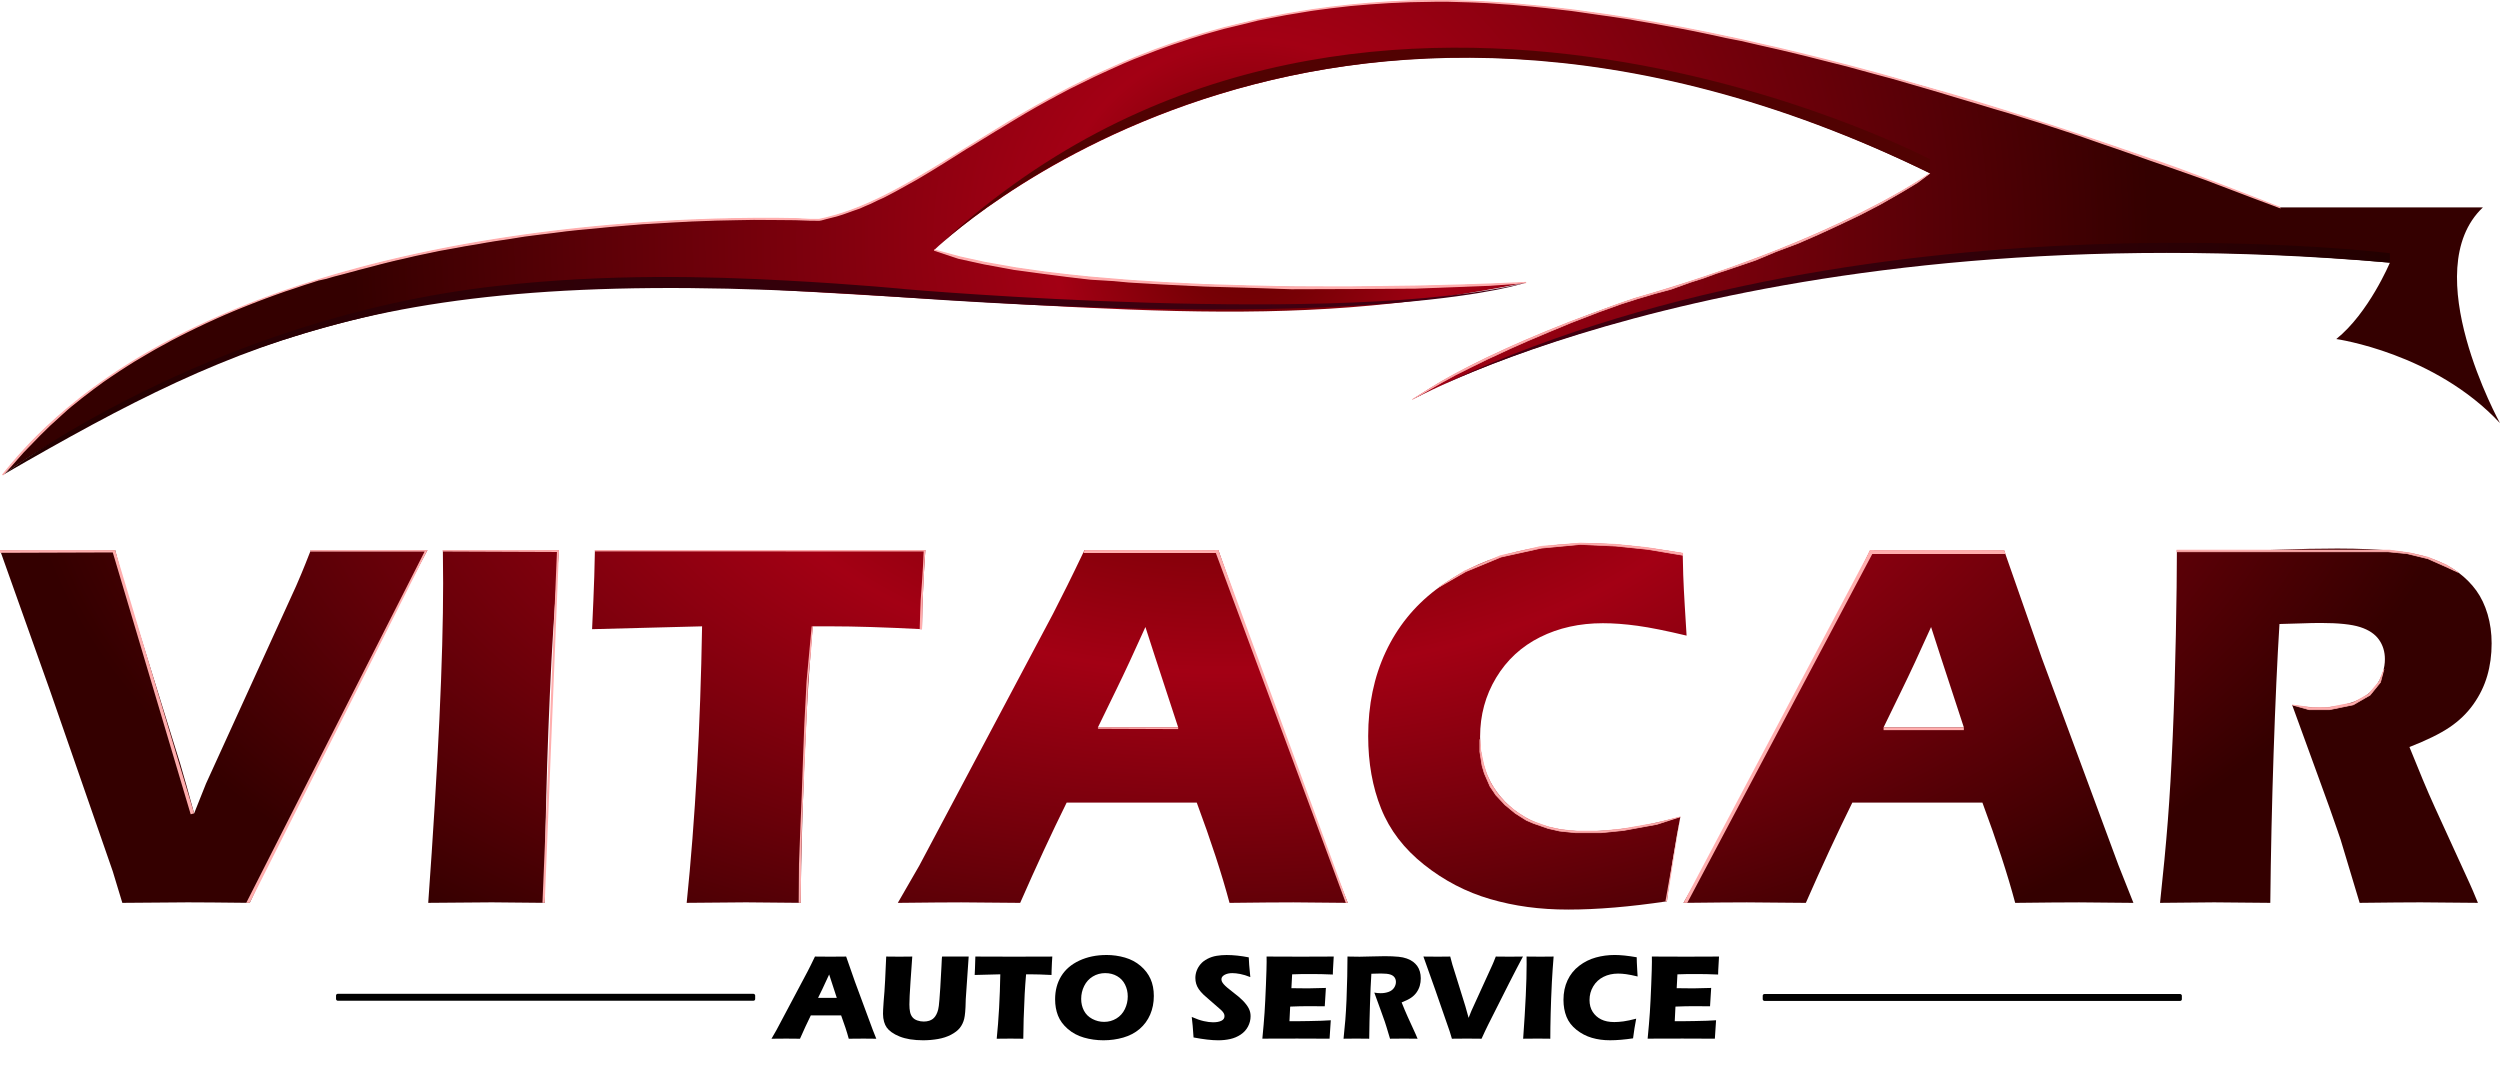 <?xml version="1.0" encoding="UTF-8"?><svg id="a" xmlns="http://www.w3.org/2000/svg" xmlns:xlink="http://www.w3.org/1999/xlink" viewBox="0 0 1845.51 789.53"><defs><radialGradient id="b" cx="608.1" cy="288.35" fx="608.1" fy="288.35" r="500.54" gradientTransform="translate(423.43 912.65) rotate(-92.08) scale(1 1.82)" gradientUnits="userSpaceOnUse"><stop offset="0" stop-color="#600"/><stop offset=".15" stop-color="#770005"/><stop offset=".42" stop-color="#a30014"/><stop offset=".73" stop-color="#690009"/><stop offset="1" stop-color="#340000"/></radialGradient><radialGradient id="c" cx="608.1" cy="288.35" fx="608.1" fy="288.35" r="500.54" gradientTransform="translate(423.43 912.65) rotate(-92.08) scale(1 1.82)" gradientUnits="userSpaceOnUse"><stop offset="0" stop-color="#600"/><stop offset=".15" stop-color="#770005"/><stop offset=".42" stop-color="#a30014"/><stop offset=".73" stop-color="#690009"/><stop offset="1" stop-color="#340000"/></radialGradient><radialGradient id="d" cx="608.1" cy="288.35" fx="608.1" fy="288.35" r="500.54" gradientTransform="translate(423.43 912.65) rotate(-92.08) scale(1 1.82)" gradientUnits="userSpaceOnUse"><stop offset="0" stop-color="#600"/><stop offset=".15" stop-color="#770005"/><stop offset=".42" stop-color="#a30014"/><stop offset=".73" stop-color="#690009"/><stop offset="1" stop-color="#340000"/></radialGradient><radialGradient id="e" cx="608.1" cy="288.35" fx="608.1" fy="288.35" r="500.54" gradientTransform="translate(423.43 912.65) rotate(-92.08) scale(1 1.82)" gradientUnits="userSpaceOnUse"><stop offset="0" stop-color="#600"/><stop offset=".15" stop-color="#770005"/><stop offset=".42" stop-color="#a30014"/><stop offset=".73" stop-color="#690009"/><stop offset="1" stop-color="#340000"/></radialGradient><radialGradient id="f" cx="608.1" cy="288.35" fx="608.1" fy="288.35" r="500.54" gradientTransform="translate(423.43 912.65) rotate(-92.08) scale(1 1.82)" gradientUnits="userSpaceOnUse"><stop offset="0" stop-color="#600"/><stop offset=".15" stop-color="#770005"/><stop offset=".42" stop-color="#a30014"/><stop offset=".73" stop-color="#690009"/><stop offset="1" stop-color="#340000"/></radialGradient><radialGradient id="g" cx="608.1" cy="288.35" fx="608.1" fy="288.35" r="500.54" gradientTransform="translate(423.43 912.65) rotate(-92.08) scale(1 1.82)" gradientUnits="userSpaceOnUse"><stop offset="0" stop-color="#600"/><stop offset=".15" stop-color="#770005"/><stop offset=".42" stop-color="#a30014"/><stop offset=".73" stop-color="#690009"/><stop offset="1" stop-color="#340000"/></radialGradient><radialGradient id="h" cx="608.1" cy="288.35" fx="608.1" fy="288.35" r="500.54" gradientTransform="translate(423.43 912.65) rotate(-92.08) scale(1 1.82)" gradientUnits="userSpaceOnUse"><stop offset="0" stop-color="#600"/><stop offset=".15" stop-color="#770005"/><stop offset=".42" stop-color="#a30014"/><stop offset=".73" stop-color="#690009"/><stop offset="1" stop-color="#340000"/></radialGradient><radialGradient id="i" cx="627.71" cy="430.94" fx="627.71" fy="430.94" r="663.48" gradientTransform="translate(1551.41 -255.35) rotate(-180) scale(1 -1)" gradientUnits="userSpaceOnUse"><stop offset="0" stop-color="#600"/><stop offset=".08" stop-color="#770005"/><stop offset=".22" stop-color="#a30014"/><stop offset=".64" stop-color="#690009"/><stop offset="1" stop-color="#340000"/></radialGradient><linearGradient id="j" x1="424.8" y1="532.95" x2="1549.5" y2="532.95" gradientTransform="translate(1551.41 -255.35) rotate(-180) scale(1 -1)" gradientUnits="userSpaceOnUse"><stop offset="0" stop-color="#440014"/><stop offset="1" stop-color="#230000"/><stop offset="1" stop-color="#440014"/></linearGradient><linearGradient id="k" x1="-212.81" y1="492.46" x2="508.95" y2="492.46" gradientTransform="translate(1551.41 -255.35) rotate(-180) scale(1 -1)" gradientUnits="userSpaceOnUse"><stop offset="0" stop-color="#230000"/><stop offset="1" stop-color="#440014"/><stop offset="1" stop-color="#440014"/></linearGradient></defs><path d="M90.3,666.5l-7.06-23.28-46.58-134.12L0,406.08c17.28.26,32.66.38,46.12.38,8.26,0,21.22-.13,38.88-.38,2.93,11.33,5.22,19.92,6.88,25.77,2.3,7.64,6.63,21.45,13,41.43l28.1,90.3c2.8,9.42,6.25,21.7,10.32,36.85l8.77-21.95,66.52-145.86c1.14-2.67,2.45-5.73,3.91-9.16s3.78-9.23,6.96-17.37c18.45.26,33.28.38,44.48.38,7,0,20.87-.13,41.61-.38-12.97,24.17-27.65,52.4-44.05,84.71l-65.78,130.49c-6.36,12.72-13.47,27.79-21.36,45.21-21.37-.25-36.64-.38-45.79-.38-8.52,0-24.61.13-48.27.38h0Z" fill="url(#b)"/><path d="M316.12,666.5c7.33-102.13,11-180.73,11-235.81l-.19-24.61c22.27.26,37.17.38,44.68.38,3.43,0,17.12-.13,41.05-.38-2.3,28.62-4.15,55.71-5.55,81.27-1.79,35.61-3.07,68.91-3.83,99.87-.77,30.97-1.15,57.4-1.15,79.27l-39.09-.38c-7.63,0-23.26.13-46.91.38h-.01Z" fill="url(#c)"/><path d="M506.91,666.5c6.32-61.81,10.11-129.86,11.37-204.14l-81.2,2.1.95-21.18c.51-11.32.89-23.72,1.14-37.2,36.11.26,78.19.38,126.26.38l47.11-.19h45.78l24.79-.19-1.15,18.69c-.51,10.02-.86,18.31-1.05,24.86-.19,6.55-.29,11.49-.29,14.83-27.2-1.4-49.62-2.1-67.29-2.1h-13.34c-1.92,22.47-3.39,43.23-4.41,62.27-1.41,27.29-2.5,53.79-3.27,79.5s-1.15,46.5-1.15,62.36c-20.85-.25-34.32-.38-40.42-.38-5.47,0-20.08.13-43.85.38h.02,0Z" fill="url(#d)"/><path d="M662.77,666.5l15.84-27.47,98.68-185.82,10.5-20.79c3.05-6.11,7.32-14.88,12.79-26.33,22.38.26,38.72.38,49.02.38,17.93,0,34.53-.13,49.79-.38l27.84,79.56,56.63,153.01,11.06,27.85c-22.03-.25-35.4-.38-40.11-.38-10.7,0-26.42.13-47.17.38-5.59-20.99-13.65-45.66-24.19-74.02h-96.04c-11.06,22.39-22.49,47.06-34.31,74.02-23.68-.25-38.2-.38-43.54-.38-9.68,0-25.28.13-46.79.38h0ZM810.48,536.96h59.26c-14.73-44.82-22.79-69.51-24.19-74.09-8.39,18.67-15.5,33.96-21.35,45.9l-13.72,28.19h0Z" fill="url(#e)"/><path d="M1240.46,602.96c-1.53,7.48-3.37,17.91-5.53,31.29s-3.62,23.74-4.39,31.1c-27.22,4.07-51.51,6.1-72.88,6.1s-39.78-2.58-57.52-7.73c-17.74-5.15-34.02-13.61-48.84-25.37s-25.41-25.59-31.76-41.49c-6.36-15.9-9.54-33.7-9.54-53.42,0-23.02,4.29-43.72,12.88-62.1s20.92-33.7,37.01-45.98c16.09-12.27,33.74-21.05,52.94-26.33s39.04-7.92,59.52-7.92c18.82,0,42.1,2.42,69.83,7.25l.38,16.03c.25,7,.64,14.69,1.15,23.08l1.33,21.75c-14.88-3.56-26.93-5.98-36.15-7.25s-17.78-1.91-25.66-1.91c-17.17,0-32.62,3.43-46.36,10.3s-24.55,16.85-32.43,29.95c-7.89,13.1-11.83,27.6-11.83,43.5,0,14.5,3.31,26.93,9.92,37.3s15.55,18.38,26.8,24.04c11.26,5.66,25.15,8.49,41.69,8.49,9.03,0,18.86-.73,29.48-2.19s23.94-4.29,39.97-8.49h0Z" fill="url(#f)"/><path d="M1242.75,666.5l15.84-27.47,98.68-185.82,10.5-20.79c3.05-6.11,7.31-14.88,12.79-26.33,22.38.26,38.72.38,49.02.38,17.93,0,34.53-.13,49.79-.38l27.84,79.56,56.63,153.01,11.06,27.85c-22.03-.25-35.4-.38-40.11-.38-10.7,0-26.42.13-47.17.38-5.59-20.99-13.65-45.66-24.19-74.02h-96.04c-11.06,22.39-22.49,47.06-34.31,74.02-23.68-.25-38.2-.38-43.54-.38-9.68,0-25.28.13-46.79.38h0ZM1390.46,536.96h59.26c-14.73-44.82-22.79-69.51-24.19-74.09-8.39,18.67-15.5,33.96-21.35,45.9l-13.72,28.19h0Z" fill="url(#g)"/><path d="M1594.55,666.5c2.42-22.38,4.34-42.54,5.74-60.48,1.4-17.93,2.61-38.73,3.63-62.39,1.02-23.66,1.79-48.62,2.3-74.88s.77-47.15.77-62.67c15.89.38,28.74.57,38.53.57s22.57-.29,37.2-.86,28.87-.86,42.73-.86c16.28,0,30.78.64,43.49,1.91,9.54.89,18.21,2.74,26.04,5.53,7.82,2.8,14.4,6.2,19.74,10.21,5.34,4.01,9.79,8.49,13.35,13.45,3.56,4.96,6.33,10.78,8.3,17.46,1.97,6.68,2.96,13.83,2.96,21.46,0,8.52-1.08,16.5-3.24,23.94s-5.57,14.44-10.21,20.99c-4.64,6.55-10.49,12.21-17.55,16.98s-16.95,9.63-29.67,14.59l9.92,24.23c2.8,6.74,5.79,13.61,8.97,20.6l25.57,55.9c1.14,2.42,3.18,7.19,6.1,14.31-20.97-.25-35.08-.38-42.32-.38-9.15,0-24.15.13-45,.38-2.04-6.61-5.73-18.89-11.08-36.82-2.16-7.5-4.01-13.29-5.54-17.36-3.06-9.03-7.58-21.68-13.56-37.97l-19.67-53.99c6.87,1.27,13.61,1.91,20.22,1.91,9.28,0,17.71-1.4,25.28-4.2,7.57-2.8,13.29-7.12,17.17-12.97s5.82-12.02,5.82-18.51c0-5.47-1.46-10.27-4.39-14.4s-7.54-7.22-13.83-9.25c-6.3-2.03-16-3.05-29.09-3.05-4.45,0-9.06.1-13.83.29-4.77.19-10.33.35-16.69.48-1.63,26.07-3.07,57.87-4.33,95.39-1.25,37.52-2.07,74.34-2.44,110.46-21.27-.25-35.08-.38-41.45-.38-7.39,0-20.69.13-39.92.38h-.02Z" fill="url(#h)"/><polyline points="0 406.08 85.01 406.08 143.31 600.43 140.76 601.11 83.25 407.81 0 408.11" fill="#ffaeae"/><polygon points="229.46 406.08 315.55 406.08 184.37 666.5 181.77 666.5 313.44 407.21 228.86 407.21 229.46 406.08" fill="#ffaeae"/><polygon points="326.93 406.08 412.66 406.08 402.13 666.5 400.45 666.5 411.13 407.48 326.93 407.14 326.93 406.08" fill="#ffaeae"/><polygon points="439.18 406.08 683.11 406.08 682.26 418.61 681.81 429.41 681.14 442.79 680.91 451.9 680.64 464.46 678.92 464.46 679.3 451.86 679.67 442.72 680.65 429.22 681.32 418.42 681.85 407.1 439.18 407.03 439.18 406.08" fill="#ffaeae"/><polygon points="600.01 462.36 598.81 479.49 596.56 502.89 594.08 561.6 592.96 587.24 592.06 608.83 591.39 638.08 591.17 666.5 589.59 666.5 589.81 637.85 590.94 608.61 591.84 587.24 592.73 561.6 593.78 534.15 595.43 502.66 599.18 462.36 600.01 462.36" fill="#ffaeae"/><polygon points="810.48 536.95 869.74 536.95 869.74 538.22 810.81 537.99 810.48 537.68 810.48 536.95" fill="#ffaeae"/><polygon points="800.59 406.08 899.4 406.08 899.4 408.23 799.87 408.23 800.59 406.08" fill="#ffaeae"/><polygon points="994.92 666.5 899.4 406.08 896.74 406.08 993.46 666.5 994.92 666.5" fill="#ffaeae"/><polygon points="1242.18 408.37 1215.85 404.18 1192.61 401.78 1166.67 400.88 1137.73 403.28 1107.58 410.18 1081.19 421.42 1062.45 433.27 1081.94 422.02 1108.03 411.23 1137.88 404.63 1166.67 401.93 1192.91 403.13 1216.15 405.53 1242.18 409.88 1242.18 408.37" fill="#ffaeae" stroke="#ffaeae" stroke-miterlimit="10" stroke-width=".5"/><polygon points="1240.46 602.96 1222.6 607.52 1198.01 611.87 1181.66 613.52 1162.92 613.52 1151.67 612.32 1142.97 610.37 1132.03 606.47 1126.93 604.07 1119.13 599.12 1111.78 592.98 1105.63 586.08 1100.99 579.03 1097.39 571.23 1095.29 564.33 1093.19 554.59 1092.44 545.74 1092.44 555.04 1094.09 565.38 1095.74 570.93 1099.94 580.53 1104.28 586.98 1111.03 594.18 1118.68 600.47 1126.78 605.57 1132.03 607.82 1142.82 611.57 1151.37 613.52 1162.92 614.72 1182.11 614.72 1198.46 613.07 1223.05 608.57 1240.46 602.96" fill="#ffaeae" stroke="#ffaeae" stroke-miterlimit="10" stroke-width=".5"/><polygon points="1230.54 665.35 1240.46 602.96 1229.43 665.35 1230.54 665.35" fill="#ffaeae"/><polygon points="1380.56 406.08 1479.38 406.08 1480.68 408.98 1379.01 408.98 1380.56 406.08" fill="#ffaeae"/><polygon points="1242.75 666.5 1380.56 406.08 1383.66 406.08 1245.55 666.5 1242.75 666.5" fill="#ffaeae"/><rect x="1390.46" y="536.95" width="59.26" height="2.04" fill="#ffaeae"/><polygon points="1606.99 406.08 1747.01 406.08 1764.11 406.08 1778.8 408.08 1792.6 411.38 1806.1 417.07 1814.71 422.58 1805.35 418.27 1792.15 412.43 1776.7 408.68 1762.76 407.33 1606.99 407.33 1606.99 406.08" fill="#ffaeae" stroke="#ffaeae" stroke-miterlimit="10" stroke-width=".5"/><path d="M1759.83,494.08l-3.6,9.15-7.8,9.15s-11.4,6.45-11.85,6.45-17.1,3.3-17.1,3.3c0,0-13.8.15-14.25,0s-13.21-1.76-13.21-1.76l12.61,3.56h15l17.55-3.6,12.45-7.2,7.65-9.45,2.55-9.6h0Z" fill="#ffaeae" stroke="#ffaeae" stroke-miterlimit="10" stroke-width=".5"/><rect x="248.06" y="733.64" width="309.41" height="5.1" rx="1.26" ry="1.26"/><rect x="1301.25" y="733.79" width="309.41" height="5.1" rx="1.26" ry="1.26"/><path d="M1845.51,312.36c-48.29-51.88-120.87-62.08-120.87-62.08,23.99-19.19,39.59-56.38,39.59-56.38-514.66-46.79-771.39,133.16-713.81,95.97,57.59-37.19,155.96-69.58,155.96-69.58,151.16-43.19,218.34-92.38,218.34-92.38-449.88-221.35-735.1,56.68-735.1,56.68,131.36,40.49,436.98,23.99,436.98,23.99-184.75,37.19-301.12,18-610.64,2.4C206.45,195.38,1.9,350.74,1.9,350.74c166.95-212.34,602.84-188.65,602.84-188.65C705.51,141.39,788.29,12.73,1033.92,1.03c245.63-11.69,648.72,152.06,648.72,152.06h150.26c-49.48,46.79,12.6,159.26,12.6,159.26h.01Z" fill="url(#i)"/><polyline points="1126.6 208.58 1100.22 210.47 1077.12 211.37 1045.18 212.57 999.29 212.87 953.41 213.02 922.36 211.97 889.82 211.07 859.08 209.57 833.44 208.07 822.19 207.02 804.95 205.97 788.3 204.02 770.91 201.77 748.71 198.77 726.67 194.72 707.47 190.52 689.61 184.58 708.17 189.66 726.63 193.73 749.18 197.74 771.2 200.89 788.16 202.92 805.43 204.7 833.42 207.03 859.09 208.68 889.97 210.22 922.37 211.17 953.41 211.87 999.44 211.87 1045.18 211.3 1077.13 210.51 1100.37 209.73 1126.6 208.58" fill="#ffaeae" stroke="#ffaeae" stroke-miterlimit="10"/><path d="M689.62,184.58h0c307.94-291.14,735.1-67.03,735.1-67.03v10.35c-453.41-220.67-735.1,56.68-735.1,56.68Z" fill="#510202"/><path d="M1126.61,208.57c-132.64,33.07-456.8,5.02-456.8,5.02,0,0-36.05-3.67-91.08-6.59-55.27-2.93-129.7-5.1-211.44,4.05C152.24,235.12,1.91,350.74,1.91,350.74c92.58-53.59,164.56-91.21,256.21-113.88,99.09-24.51,222.39-30.6,406.33-17.54,360.63,25.6,462.15-10.74,462.15-10.74h.01Z" fill="url(#j)"/><path d="M1042.46,294.97c311.4-158.66,721.76-108.05,721.76-108.05v6.97c-466.75-40.19-721.76,101.07-721.76,101.07h0Z" fill="url(#k)"/><path d="M1682.76,153.05l-18.78-7-16.05-6.11-19.83-7.54-13.8-4.91-14.32-5.02-12.3-4.24-23.32-8.21-12.07-4.12-17.77-6.19-11.55-3.86-17.85-5.81-8.55-2.66-14.25-4.46-9.52-2.77-15.6-4.72-13.01-3.86-16.16-4.87-14.7-4.27-16.61-4.8-12.6-3.37-20.81-5.7-13.12-3.3-17.4-4.42-17.06-4.12-4.57-1.05-12.11-2.74-13.61-3.15-10.8-2.1-9.48-2.1-14.13-2.96-9-1.76-14.02-2.59-8.4-1.54-10.5-1.76-5.74-1.09-15.03-2.25-7.35-1.01-16.8-2.44-4.31-.6-19.38-2.21-9.45-.97-15.22-1.35-7.31-.49-10.57-.75-11.17-.49-18.74-.56-8.89.04-18.15.34-15.67.67-14.43.97-14.13,1.2-14.21,1.65-8.36,1.09-6.22.86-7.91,1.31-10.42,1.72-9.15,1.76-11.88,2.32-9,2.25-16.16,3.9-14.28,4.01-10.12,3.15-13.23,4.39-4.39,1.54-8.92,3.26-15.63,6.04-7.84,3.3-6.15,2.77-5.55,2.51-9.6,4.42-18.15,8.92-10.12,5.36-1.2.71-4.24,2.25-8.85,4.91-9.11,5.25-10.61,6.37-6.45,3.94-4.61,2.74-5.1,3.15-5.06,3.11-6.26,3.86-5,2.96-15.69,9.9-9.84,6.07-10.35,6.19-8.55,4.78-7.93,4.39-4.16,2.19-4.33,2.25-4.5,2.02-4.95,2.42-4.39,1.86-3.88,1.74-4.44,1.52-3.43,1.24-4.27,1.52-4.61,1.46-7.82,1.97-3.66,1.01-1.35.22-7.14-.06-10.63-.39-12.6-.11-18-.11-12.65.22-15.58.34-17.15.62-14.34.73-10.29.62-12.65.73-11.64.96-11.7,1.01-11.25,1.12-12.15,1.12-8.94.96-10.52,1.35-9.67,1.18-10.91,1.41-11.55,1.87-9.22,1.35-7.54,1.24-7.54,1.35-7.65,1.24-5.96,1.12-5.62,1.01-7.5,1.35-6.75,1.42-10.72,2.25-8.62,2.02-6.3,1.42-6.17,1.5-5.74,1.46-6.75,1.8-8.32,2.14-12.03,3.26-6.69,1.72-5.55,1.65-5.86,1.29-3.45,1.11-.99.33-1.88.6-1.42.45-2.03.63-2.12.7-1.43.47-4.12,1.41-3.9,1.3-2.63.84-1.15.4-1.23.44-2.73.96-1.3.47-3.2,1.15-2.17.8-3.04,1.11-1.47.56-2.05.77-2.12.81-1.08.4-1.16.5-1.79.66-2.2.87-1.38.54-1.43.56-1.89.77-2.25.9-2.48,1.01-2.22.92-2.01.86-1.26.53-1.86.8-1.16.48-.98.42-1.49.66-.52.23-2.36,1.04-2.67,1.21-1.55.73-1.72.76-2.98,1.36-2.02.96-2.26,1.11-1.97.89-1.8.87-1.78.89-4.19,2.03-2.03,1.04-3.11,1.57-4.11,2.14-2.43,1.25-3.2,1.78-5,2.71-4.23,2.33-6.44,3.77-3.83,2.27-4.81,2.84-5.08,3.2-3.18,2.07-2.75,1.76-6.65,4.45-5.25,3.6-7.33,5.4-8.36,6.39-7.73,6.2-3.09,2.63-4.37,3.94-8.47,7.72-7.35,7.2-12.37,12.75-9.52,10.8-5.44,5.96,1.14-1.45,4.42-5.42,5.5-6.43,5.52-6.11,4.7-4.97,4.54-4.61,7.33-7.08,7.24-6.6,6.9-5.97,10.84-8.79,8.36-6.35,7.38-5.33,5.3-3.68,6.64-4.44,2.69-1.75,3.16-2.02,4.34-2.71,3.81-2.33,3.4-2.03,5.28-3.08,5.34-3.02,5.83-3.2,9.29-4.9,6.58-3.33,5.06-2.48,4.41-2.12,4.8-2.25,6.38-2.91,5.41-2.39,3.87-1.67,5.21-2.2,4.71-1.94,6.81-2.73,5.72-2.23,6.22-2.35,9.32-3.39,6.72-2.35,8.99-3.03,1.97-.63,11.9-3.8,5.73-1.75,5.42-1.61,6.56-1.89,12.04-3.33,8.51-2.24,6.36-1.61,6.2-1.52,5.96-1.42,6.47-1.5,8.77-1.95,10.46-2.22,6.9-1.4,7.5-1.47,5.58-1.05,6.02-1.1,7.69-1.36,7.35-1.24,7.59-1.23,9.2-1.42,11.68-1.7,10.91-1.48,9.73-1.23,10.43-1.23,9.07-1,12.14-1.23,11.27-1.04,11.52-.96,11.63-.87,12.68-.83,10.28-.59,14.4-.69,17.17-.62,15.67-.37,12.52-.16h18l12.75.18,10.68.58h6.97l4.88-1.09,7.79-2.09,4.78-1.49,4.21-1.43,3.35-1.22,4.3-1.67,3.87-1.6,4.35-1.89,5.07-2.33,4.53-2.19,4.4-2.22,3.97-2.07,7.97-4.33,8.63-4.92,10.28-6.09,9.95-6.07,15.95-9.89,32.15-19.75,10.69-6.31,9.13-5.24,14.25-7.87,10.11-5.33,18.19-9.03,21.34-9.64,10.24-4.26.19-.07,13.02-5.07,13.28-4.78,13.27-4.39,10.07-3.08,14.29-4.01,25.22-6.1,21.04-4.17,18.46-3.02,14.52-1.97,14.17-1.6,14.08-1.28,14.5-1.02,15.75-.75,27-.26,18.79.52,11.13.54,17.9,1.21,24.65,2.28,20.78,2.42,25.34,3.5,18.29,2.87,17.35,2.97,18.66,3.44,20.84,4.12,23.72,5.03,27.92,6.35,19.46,4.69,15.29,3.82,16.9,4.36,24.03,6.44,54.15,15.47,19.79,5.96,16.99,5.25,21.39,6.77,23.21,7.54,25.2,8.42,23.18,7.96,14.97,5.25c11.23,2.75,94.71,35.41,94.71,35.41l.11-.04h0Z" fill="#ffaeae" stroke="#ffaeae" stroke-miterlimit="10"/><polygon points="1415.51 134.81 1404.15 141.67 1388.85 150.45 1373.56 158.43 1360.17 164.84 1343.19 172.71 1327.78 179.46 1310.8 185.87 1296.29 191.95 1277.28 198.47 1266.37 202.07 1257.82 205.22 1247.59 208.48 1233.59 213.54 1221.05 216.92 1208.56 220.63 1196.64 224.45 1180.33 230.3 1159.41 238.4 1143.44 245.03 1127.47 251.78 1114.54 257.52 1097.78 265.28 1084.96 271.58 1074.39 276.86 1064.38 282.37 1042.46 294.96 1063.85 281.67 1073.79 276.11 1084.01 270.74 1096.88 264.35 1113.92 256.42 1126.6 250.84 1143.23 243.86 1159 237.55 1196.36 223.71 1207.97 219.82 1220.98 216.01 1232.96 212.36 1247.34 207.8 1257.47 204.47 1277.09 197.71 1296.02 190.77 1310.3 185.25 1326.91 178.5 1342.79 171.67 1359.75 163.92 1372.65 157.68 1388.64 149.46 1403.34 141.31 1415.22 134.18 1424.72 127.9 1415.51 134.81" fill="#ffaeae" stroke="#ffaeae" stroke-miterlimit="10" stroke-width=".5"/><g isolation="isolate"><g isolation="isolate"><g isolation="isolate"><path d="M569.51,766.78l3.69-6.4,22.98-43.28,2.45-4.84c.71-1.42,1.7-3.47,2.98-6.13,5.21.06,9.02.09,11.42.09,4.18,0,8.04-.03,11.6-.09l6.48,18.53,13.19,35.64,2.58,6.49c-5.13-.06-8.24-.09-9.34-.09-2.49,0-6.15.03-10.99.09-1.3-4.89-3.18-10.63-5.63-17.24h-22.37c-2.57,5.21-5.24,10.96-7.99,17.24-5.52-.06-8.9-.09-10.14-.09-2.25,0-5.89.03-10.9.09ZM603.91,736.61h13.8c-3.43-10.44-5.31-16.19-5.63-17.25-1.95,4.35-3.61,7.91-4.97,10.69l-3.2,6.57Z"/><path d="M654.21,706.13c4.62.06,7.88.09,9.77.09,2.37,0,5.52-.03,9.46-.09l-1.32,18.88c-.26,3.55-.46,6.89-.6,10-.13,3.11-.2,5.26-.2,6.44,0,2.25.16,4.13.49,5.64.33,1.51.92,2.79,1.78,3.84.86,1.05,2.05,1.84,3.57,2.38,1.52.53,3.11.8,4.77.8,1.42,0,2.75-.19,4-.58.98-.32,1.85-.76,2.62-1.32.68-.53,1.27-1.15,1.78-1.85.62-.85,1.17-1.9,1.64-3.17.47-1.2.83-2.75,1.07-4.66.27-1.94.62-6.35,1.07-13.23.38-5.86.68-11.22.89-16.08.18-4.73.34-7.09.49-7.09h19.59l-2.16,31.55c-.03.59-.04,1.08-.04,1.47-.12,6.16-.5,10.51-1.13,13.04-.64,2.53-1.7,4.73-3.18,6.6s-3.65,3.55-6.49,5.04c-2.84,1.5-6.07,2.55-9.69,3.18-3.62.62-7.27.93-10.98.93-3.32,0-6.52-.24-9.6-.71-2.85-.47-5.41-1.16-7.69-2.07-2.28-.9-4.27-1.96-5.96-3.18-1.54-1.12-2.73-2.27-3.56-3.44-.83-1.17-1.48-2.57-1.96-4.2-.53-1.84-.8-3.81-.8-5.91,0-.71.03-1.78.09-3.22s.19-3.5.4-6.2l.58-7.11c.15-1.87.31-4.61.49-8.22l.8-17.55Z"/><path d="M735.78,766.78c1.47-14.4,2.35-30.24,2.65-47.54l-18.91.49.22-4.93c.12-2.64.21-5.52.27-8.67,8.41.06,18.21.09,29.41.09l10.97-.04h10.66l5.77-.05-.27,4.35c-.12,2.33-.2,4.26-.24,5.79s-.07,2.68-.07,3.46c-6.33-.33-11.56-.49-15.67-.49h-3.11c-.45,5.23-.79,10.07-1.03,14.5-.33,6.36-.58,12.53-.76,18.52-.18,5.99-.27,10.83-.27,14.53-4.85-.06-7.99-.09-9.41-.09-1.27,0-4.68.03-10.21.09Z"/><path d="M816.74,704.97c4.74,0,9.3.64,13.69,1.91,4.38,1.27,8.22,3.31,11.51,6.11,3.29,2.8,5.75,6.02,7.38,9.66,1.63,3.64,2.44,7.84,2.44,12.58,0,4.98-.9,9.55-2.69,13.71-1.79,4.16-4.38,7.69-7.75,10.6s-7.41,5.03-12.09,6.38c-4.68,1.35-9.55,2.02-14.62,2.02s-9.81-.66-14.4-1.98c-4.59-1.32-8.58-3.45-11.97-6.4-3.39-2.95-5.8-6.23-7.22-9.84-1.42-3.61-2.13-7.63-2.13-12.04,0-6.49,1.5-12.18,4.51-17.08,3.01-4.9,7.46-8.73,13.38-11.49,5.91-2.75,12.57-4.13,19.97-4.13ZM815.94,718.35c-3.41,0-6.49.84-9.24,2.51s-4.87,4-6.35,6.98c-1.48,2.98-2.22,6.17-2.22,9.58,0,3.14.67,6.01,2.02,8.62,1.35,2.61,3.4,4.64,6.15,6.11,2.75,1.47,5.67,2.2,8.75,2.2,3.29,0,6.3-.82,9.04-2.47,2.74-1.64,4.83-3.96,6.27-6.93,1.44-2.98,2.15-6.09,2.15-9.35s-.67-6.09-2-8.78-3.29-4.76-5.87-6.24c-2.58-1.48-5.48-2.22-8.71-2.22Z"/><path d="M881.08,765.85c-.39-6.31-.83-11.36-1.33-15.15,3.32,1.48,6.28,2.51,8.88,3.09,2.6.58,4.87.87,6.83.87,2.58,0,4.64-.38,6.17-1.13,1.53-.75,2.29-1.87,2.29-3.35,0-.5-.07-.98-.22-1.44-.15-.46-.43-.98-.85-1.55-.42-.58-1.01-1.21-1.78-1.89l-8.37-7.29c-1.96-1.66-3.32-2.86-4.1-3.6-1.57-1.51-2.8-2.92-3.67-4.22-.88-1.3-1.51-2.63-1.91-3.98s-.6-2.78-.6-4.29c0-1.81.32-3.58.96-5.31.64-1.73,1.59-3.36,2.87-4.87,1.27-1.51,2.96-2.81,5.07-3.91,2.1-1.1,4.35-1.84,6.75-2.24,2.4-.4,4.87-.6,7.42-.6,5.01,0,10.46.58,16.35,1.73.09,2.04.19,3.92.31,5.62.12,1.7.4,4.69.84,8.95-2.73-1.1-5.21-1.86-7.46-2.29-2.25-.43-4.19-.64-5.82-.64-2.31,0-4.23.43-5.75,1.29-1.53.86-2.29,1.93-2.29,3.2,0,.59.12,1.17.36,1.73.24.56.68,1.22,1.33,1.98.65.75,1.51,1.58,2.58,2.49s2.74,2.24,5.02,4.02l3.2,2.53c.95.77,1.97,1.7,3.07,2.8,1.1,1.1,2.04,2.18,2.84,3.24s1.41,2.04,1.84,2.93c.43.89.75,1.79.96,2.69.21.9.31,1.87.31,2.91,0,2.67-.64,5.21-1.91,7.62-1.27,2.42-3.08,4.4-5.42,5.95-2.34,1.56-4.91,2.64-7.71,3.27-2.8.62-5.75.93-8.86.93-4.8,0-10.86-.7-18.17-2.09Z"/><path d="M931.87,766.78c.74-7.64,1.29-14.04,1.63-19.2s.68-12,1.02-20.55c.34-8.55.51-14.21.51-17l-.04-3.91c6.99.06,15.45.09,25.37.09,9.15,0,17.22-.03,24.21-.09l-.09,1.46c-.03.35-.1,1.64-.22,3.85l-.27,4.83c-.06,1.03-.09,2.08-.09,3.14-5.72-.24-10.52-.36-14.4-.36-4.27,0-7.15,0-8.64.02-1.5.01-3.83.08-7,.2l-.54,10.22c3.5.09,7.57.13,12.22.13,1.66,0,6.07-.1,13.24-.31-.3,3.79-.58,8.31-.84,13.55-5.12-.06-9.06-.09-11.81-.09-4.09,0-8.66.1-13.72.31l-.53,10.8h5.11c1.51,0,4.63-.04,9.37-.13l9.19-.22c1.36-.03,3.64-.15,6.84-.36-.36,4.38-.65,8.92-.89,13.6-7.23-.06-15.15-.09-23.77-.09l-19.55.04-6.31.04Z"/><path d="M991.81,766.78c.56-5.21,1.01-9.91,1.34-14.09.33-4.18.61-9.02.85-14.53s.42-11.32.54-17.44c.12-6.12.18-10.98.18-14.6,3.7.09,6.69.13,8.97.13s5.26-.07,8.66-.2c3.41-.13,6.72-.2,9.95-.2,3.79,0,7.17.15,10.13.44,2.22.21,4.24.64,6.06,1.29,1.82.65,3.35,1.44,4.6,2.38,1.24.93,2.28,1.98,3.11,3.13s1.47,2.51,1.93,4.07c.46,1.56.69,3.22.69,5,0,1.99-.25,3.84-.75,5.58-.5,1.73-1.3,3.36-2.38,4.89-1.08,1.53-2.44,2.84-4.09,3.96-1.64,1.11-3.95,2.24-6.91,3.4l2.31,5.64c.65,1.57,1.35,3.17,2.09,4.8l5.95,13.02c.27.56.74,1.67,1.42,3.33-4.88-.06-8.17-.09-9.86-.09-2.13,0-5.62.03-10.48.09-.47-1.54-1.33-4.4-2.58-8.58-.5-1.75-.93-3.09-1.29-4.04-.71-2.1-1.77-5.05-3.16-8.84l-4.58-12.58c1.6.3,3.17.44,4.71.44,2.16,0,4.12-.33,5.89-.98,1.76-.65,3.1-1.66,4-3.02.9-1.36,1.36-2.8,1.36-4.31,0-1.27-.34-2.39-1.02-3.36-.68-.96-1.75-1.68-3.22-2.15-1.47-.47-3.73-.71-6.78-.71-1.04,0-2.11.02-3.22.07-1.11.04-2.41.08-3.89.11-.38,6.07-.72,13.48-1.01,22.22-.29,8.74-.48,17.31-.57,25.73-4.95-.06-8.17-.09-9.65-.09-1.72,0-4.82.03-9.3.09Z"/><path d="M1071.8,766.78l-1.64-5.42-10.85-31.24-8.54-23.99c4.03.06,7.61.09,10.74.09,1.92,0,4.94-.03,9.06-.09.68,2.64,1.22,4.64,1.6,6,.53,1.78,1.54,5,3.03,9.65l6.54,21.03c.65,2.19,1.46,5.06,2.4,8.58l2.04-5.11,15.49-33.97c.27-.62.57-1.33.91-2.13.34-.8.88-2.15,1.62-4.05,4.3.06,7.75.09,10.36.09,1.63,0,4.86-.03,9.69-.09-3.02,5.63-6.44,12.21-10.26,19.73l-15.32,30.39c-1.48,2.96-3.14,6.47-4.97,10.53-4.98-.06-8.53-.09-10.67-.09-1.99,0-5.73.03-11.24.09Z"/><path d="M1124.4,766.78c1.71-23.79,2.56-42.09,2.56-54.92l-.04-5.73c5.19.06,8.66.09,10.41.09.8,0,3.99-.03,9.56-.09-.54,6.67-.97,12.97-1.29,18.93-.42,8.29-.71,16.05-.89,23.26-.18,7.21-.27,13.37-.27,18.46l-9.1-.09c-1.78,0-5.42.03-10.93.09Z"/><path d="M1207.84,751.98c-.36,1.74-.79,4.17-1.29,7.29-.5,3.12-.84,5.53-1.02,7.24-6.34.95-12,1.42-16.97,1.42s-9.26-.6-13.4-1.8c-4.13-1.2-7.92-3.17-11.38-5.91-3.45-2.74-5.92-5.96-7.4-9.67-1.48-3.7-2.22-7.85-2.22-12.44,0-5.36,1-10.18,3-14.46,2-4.28,4.87-7.85,8.62-10.71s7.86-4.9,12.33-6.13c4.47-1.23,9.09-1.84,13.86-1.84,4.38,0,9.8.56,16.26,1.69l.09,3.73c.06,1.63.15,3.42.27,5.38l.31,5.07c-3.47-.83-6.27-1.39-8.42-1.69-2.15-.3-4.14-.44-5.98-.44-4,0-7.6.8-10.8,2.4s-5.72,3.93-7.55,6.98c-1.84,3.05-2.76,6.43-2.76,10.13,0,3.38.77,6.27,2.31,8.69,1.54,2.41,3.62,4.28,6.24,5.6,2.62,1.32,5.86,1.98,9.71,1.98,2.1,0,4.39-.17,6.87-.51,2.47-.34,5.58-1,9.31-1.98Z"/><path d="M1216.29,766.78c.74-7.64,1.28-14.04,1.63-19.2s.68-12,1.02-20.55c.34-8.55.51-14.21.51-17l-.04-3.91c6.99.06,15.44.09,25.37.09,9.15,0,17.22-.03,24.21-.09l-.09,1.46c-.03.35-.1,1.64-.22,3.85l-.27,4.83c-.06,1.03-.09,2.08-.09,3.14-5.72-.24-10.52-.36-14.4-.36-4.27,0-7.15,0-8.64.02s-3.83.08-7,.2l-.54,10.22c3.5.09,7.57.13,12.22.13,1.66,0,6.07-.1,13.24-.31-.3,3.79-.58,8.31-.84,13.55-5.12-.06-9.06-.09-11.81-.09-4.09,0-8.66.1-13.72.31l-.53,10.8h5.11c1.51,0,4.63-.04,9.37-.13l9.19-.22c1.36-.03,3.64-.15,6.84-.36-.36,4.38-.65,8.92-.89,13.6-7.23-.06-15.15-.09-23.77-.09l-19.55.04-6.31.04Z"/></g></g></g></svg>